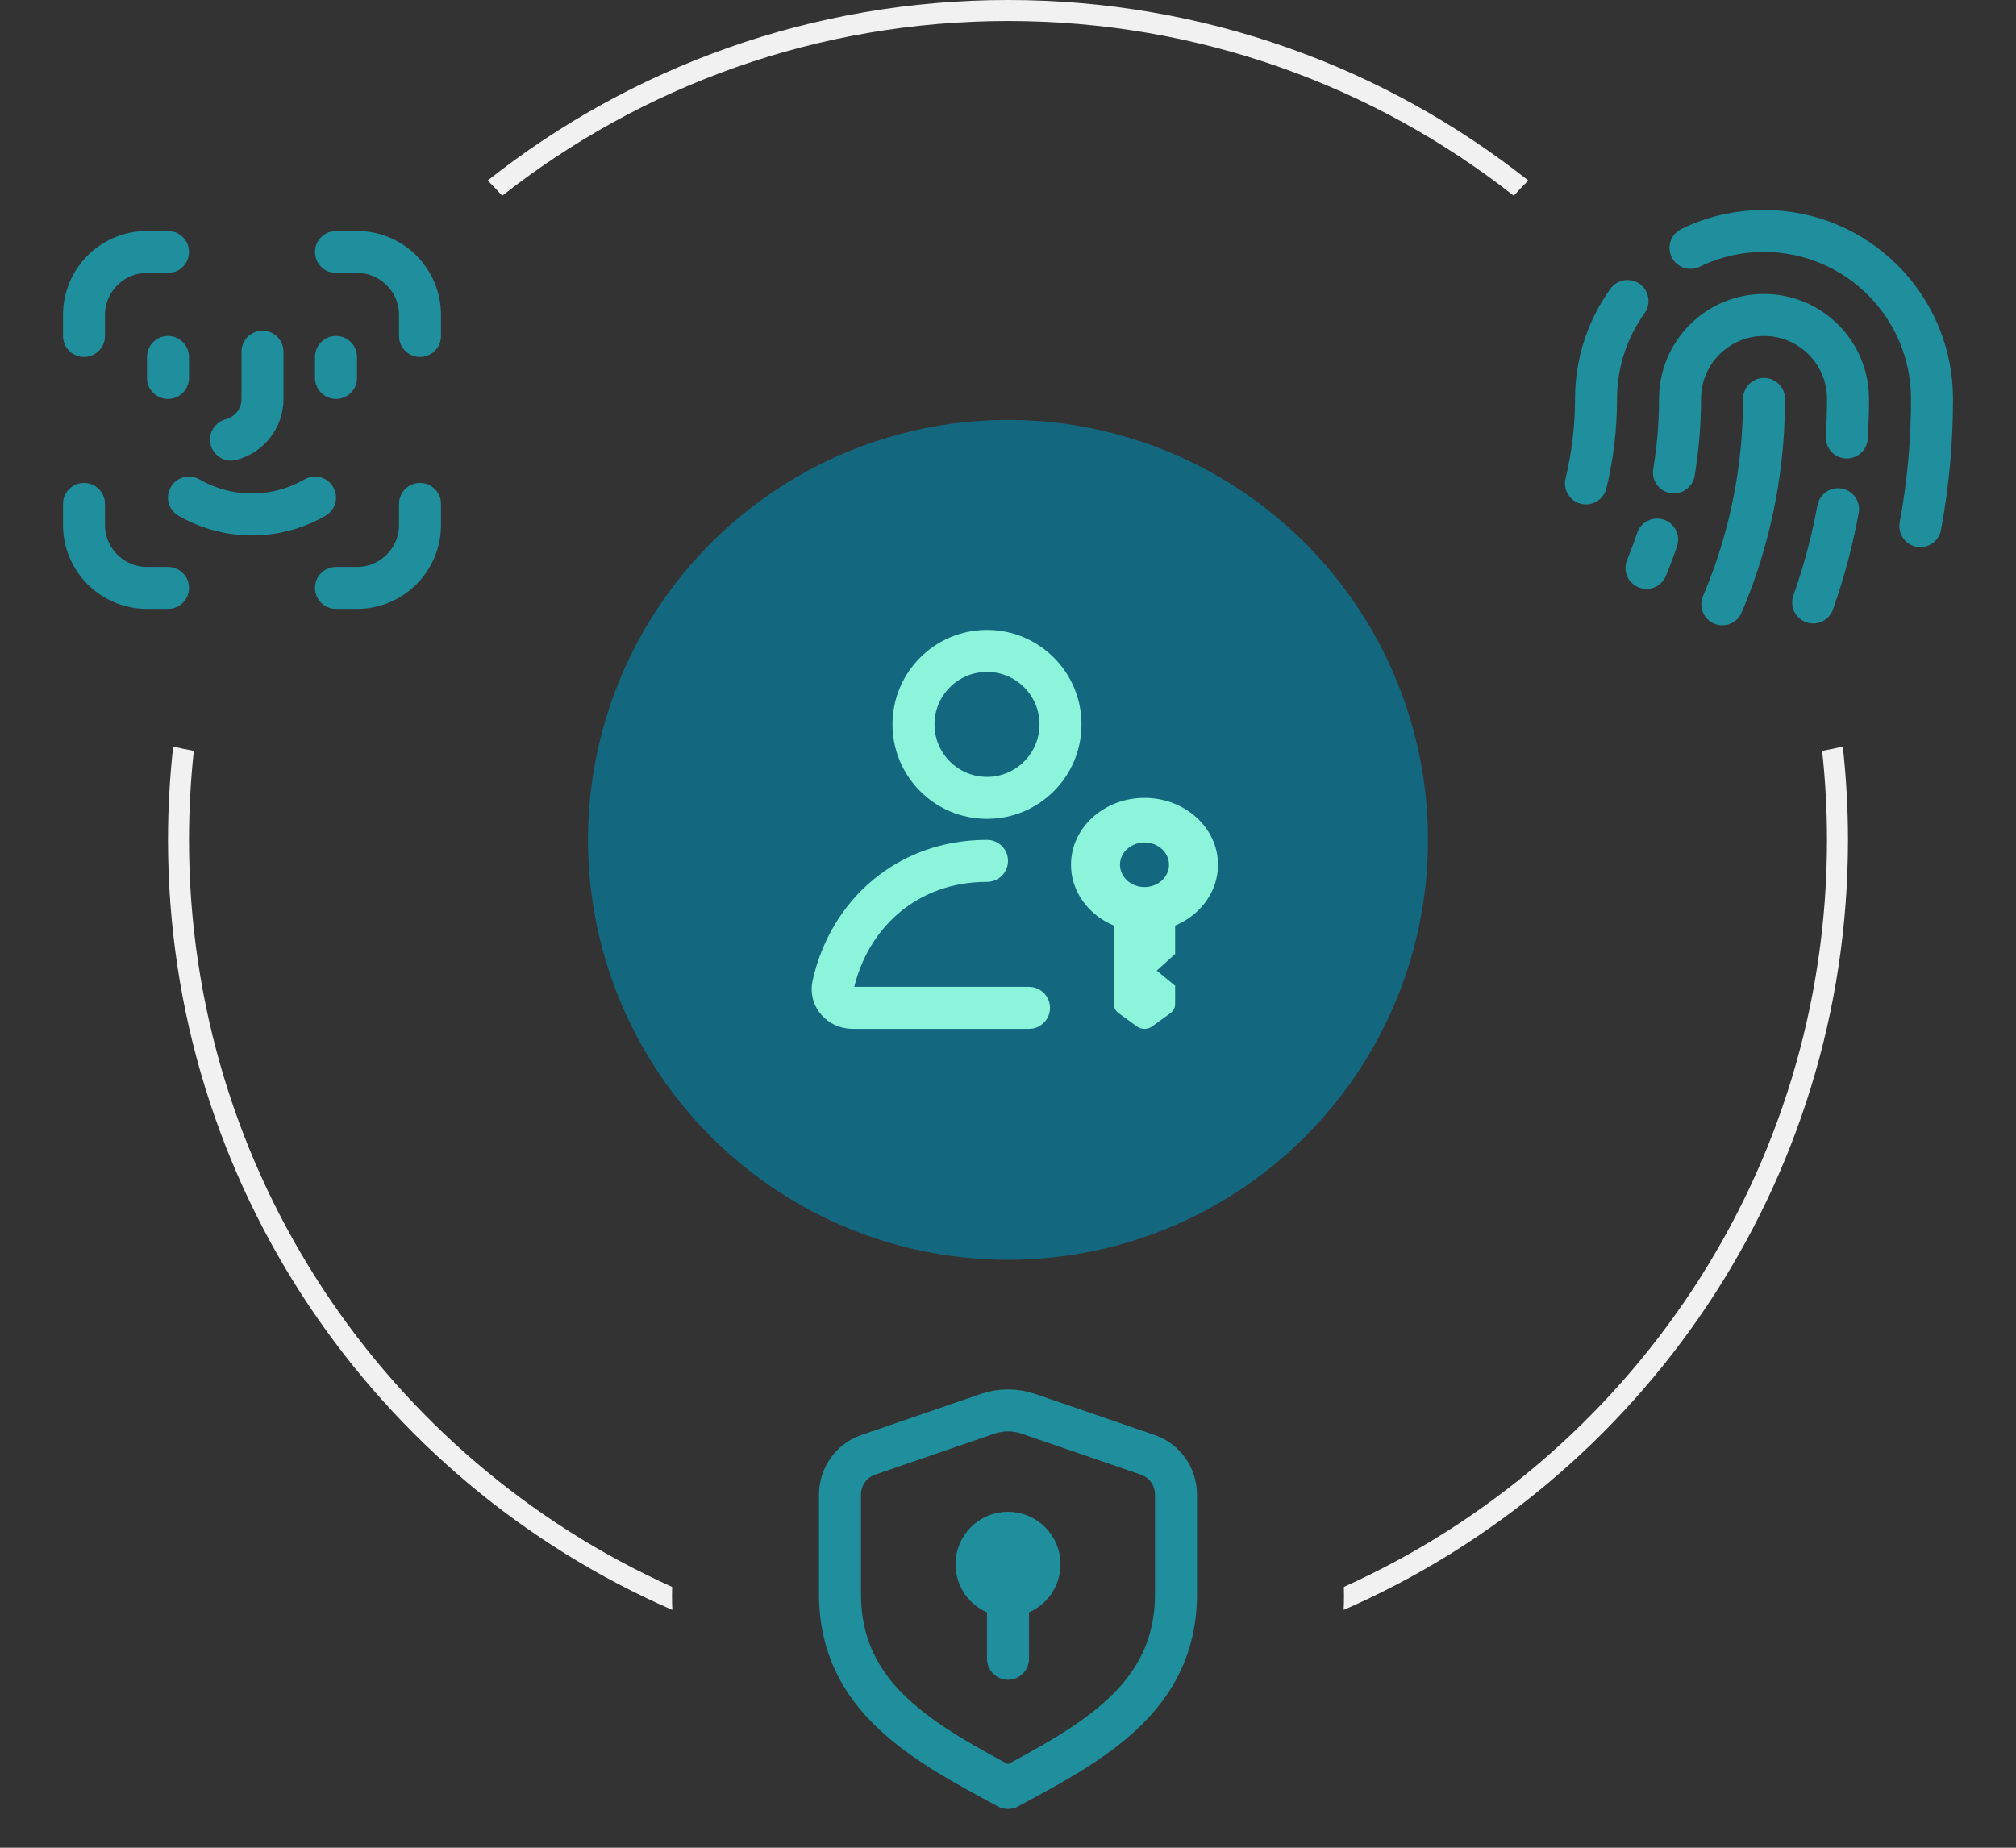 <svg width="96" height="88" viewBox="0 0 96 88" fill="none" xmlns="http://www.w3.org/2000/svg">
<rect x="0" y="0" width="96" height="88" fill="#333333" stroke="none"/>
<g clip-path="url(#clip0_20011779_45902)">
<path d="M8.246 35.556C8.57 35.634 8.898 35.702 9.229 35.76C9.079 37.153 9 38.567 9 40C9 55.839 18.442 69.471 32.005 75.578C32.001 75.718 32 75.859 32 76C32 76.226 32.005 76.451 32.015 76.675C17.88 70.505 8 56.408 8 40C8 38.498 8.085 37.015 8.246 35.556ZM87.753 35.556C87.914 37.015 88 38.498 88 40C88 56.408 78.119 70.506 63.984 76.675C63.994 76.451 64 76.226 64 76C64 75.859 63.998 75.718 63.994 75.578C77.557 69.472 87 55.839 87 40C87 38.567 86.92 37.153 86.769 35.76C87.101 35.702 87.429 35.634 87.753 35.556ZM48 0C57.357 0 65.964 3.214 72.777 8.597C72.539 8.832 72.308 9.074 72.084 9.323C65.453 4.11 57.09 1 48 1C38.91 1 30.546 4.11 23.915 9.323C23.692 9.074 23.46 8.832 23.222 8.597C30.035 3.213 38.642 0 48 0Z" fill="#F1F1F2"/>
<circle cx="48" cy="40" r="20" fill="#136880"/>
<path d="M47 41C43.204 41 40.434 43.523 39.672 46.916C39.542 47.491 40.009 48 40.598 48H49M50.5 34.5C50.5 36.433 48.933 38 47 38C45.067 38 43.5 36.433 43.5 34.5C43.5 32.567 45.067 31 47 31C48.933 31 50.5 32.567 50.5 34.5Z" stroke="#8BF4DB" stroke-width="2" stroke-linecap="round" stroke-linejoin="round"/>
<path fill-rule="evenodd" clip-rule="evenodd" d="M54.5 38C52.567 38 51 39.426 51 41.185C51 42.471 51.837 43.579 53.042 44.082V47.832C53.042 47.993 53.122 48.146 53.261 48.247L54.136 48.884C54.349 49.039 54.651 49.039 54.864 48.884L55.739 48.247C55.878 48.146 55.958 47.993 55.958 47.832V46.948L55.083 46.229L55.958 45.433V44.082C57.163 43.579 58 42.471 58 41.185C58 39.426 56.433 38 54.5 38ZM53.333 41.185C53.333 40.599 53.856 40.124 54.5 40.124C55.144 40.124 55.667 40.599 55.667 41.185C55.667 41.772 55.144 42.247 54.5 42.247C53.856 42.247 53.333 41.772 53.333 41.185Z" fill="#8BF4DB"/>
<path d="M78.403 27.048C78.587 26.605 78.756 26.154 78.91 25.697M86.341 28.693C86.608 27.942 86.844 27.177 87.048 26.399C87.234 25.693 87.394 24.977 87.526 24.252M91.446 25.058C91.81 23.094 92.001 21.069 92.001 19C92.001 14.582 88.419 11 84.001 11C82.745 11 81.557 11.289 80.5 11.805M75.522 23.024C75.835 21.734 76.001 20.387 76.001 19C76.001 17.26 76.556 15.649 77.5 14.336M84.001 19C84.001 21.76 83.554 24.416 82.728 26.899C82.515 27.538 82.277 28.166 82.016 28.78M79.71 22.5C79.901 21.362 80.001 20.192 80.001 19C80.001 16.791 81.791 15 84.001 15C86.21 15 88.001 16.791 88.001 19C88.001 19.617 87.981 20.229 87.944 20.836" stroke="#1F8E9D" stroke-width="2" stroke-linecap="round" stroke-linejoin="round"/>
<path d="M8 12H7C5.343 12 4 13.343 4 15V16M4 24V25C4 26.657 5.343 28 7 28H8M16 12H17C18.657 12 20 13.343 20 15V16M20 24V25C20 26.657 18.657 28 17 28H16M12.5 16.75V19C12.5 19.932 11.863 20.715 11 20.937M8 17V18M16 17V18M9 23.697C9.883 24.208 10.907 24.5 12 24.5C13.093 24.5 14.117 24.208 15 23.697" stroke="#1F8E9D" stroke-width="2" stroke-linecap="round" stroke-linejoin="round"/>
<path d="M48 73C47.172 73 46.5 73.671 46.5 74.5C46.5 75.328 47.172 76 48 76C48.828 76 49.5 75.328 49.5 74.5C49.5 73.671 48.828 73 48 73ZM48 73V79M56 75.912V71.177C56 70.323 55.458 69.564 54.65 69.286L48.975 67.335C48.343 67.118 47.657 67.118 47.025 67.335L41.35 69.286C40.542 69.564 40 70.323 40 71.177V75.912C40 80.885 44 83 48 85.158C52 83 56 80.885 56 75.912Z" stroke="#1F8E9D" stroke-width="2" stroke-linecap="round" stroke-linejoin="round"/>
</g>
<defs>
<clipPath id="clip0_20011779_45902">
<rect width="96" height="88" fill="white"/>
</clipPath>
</defs>
</svg>
